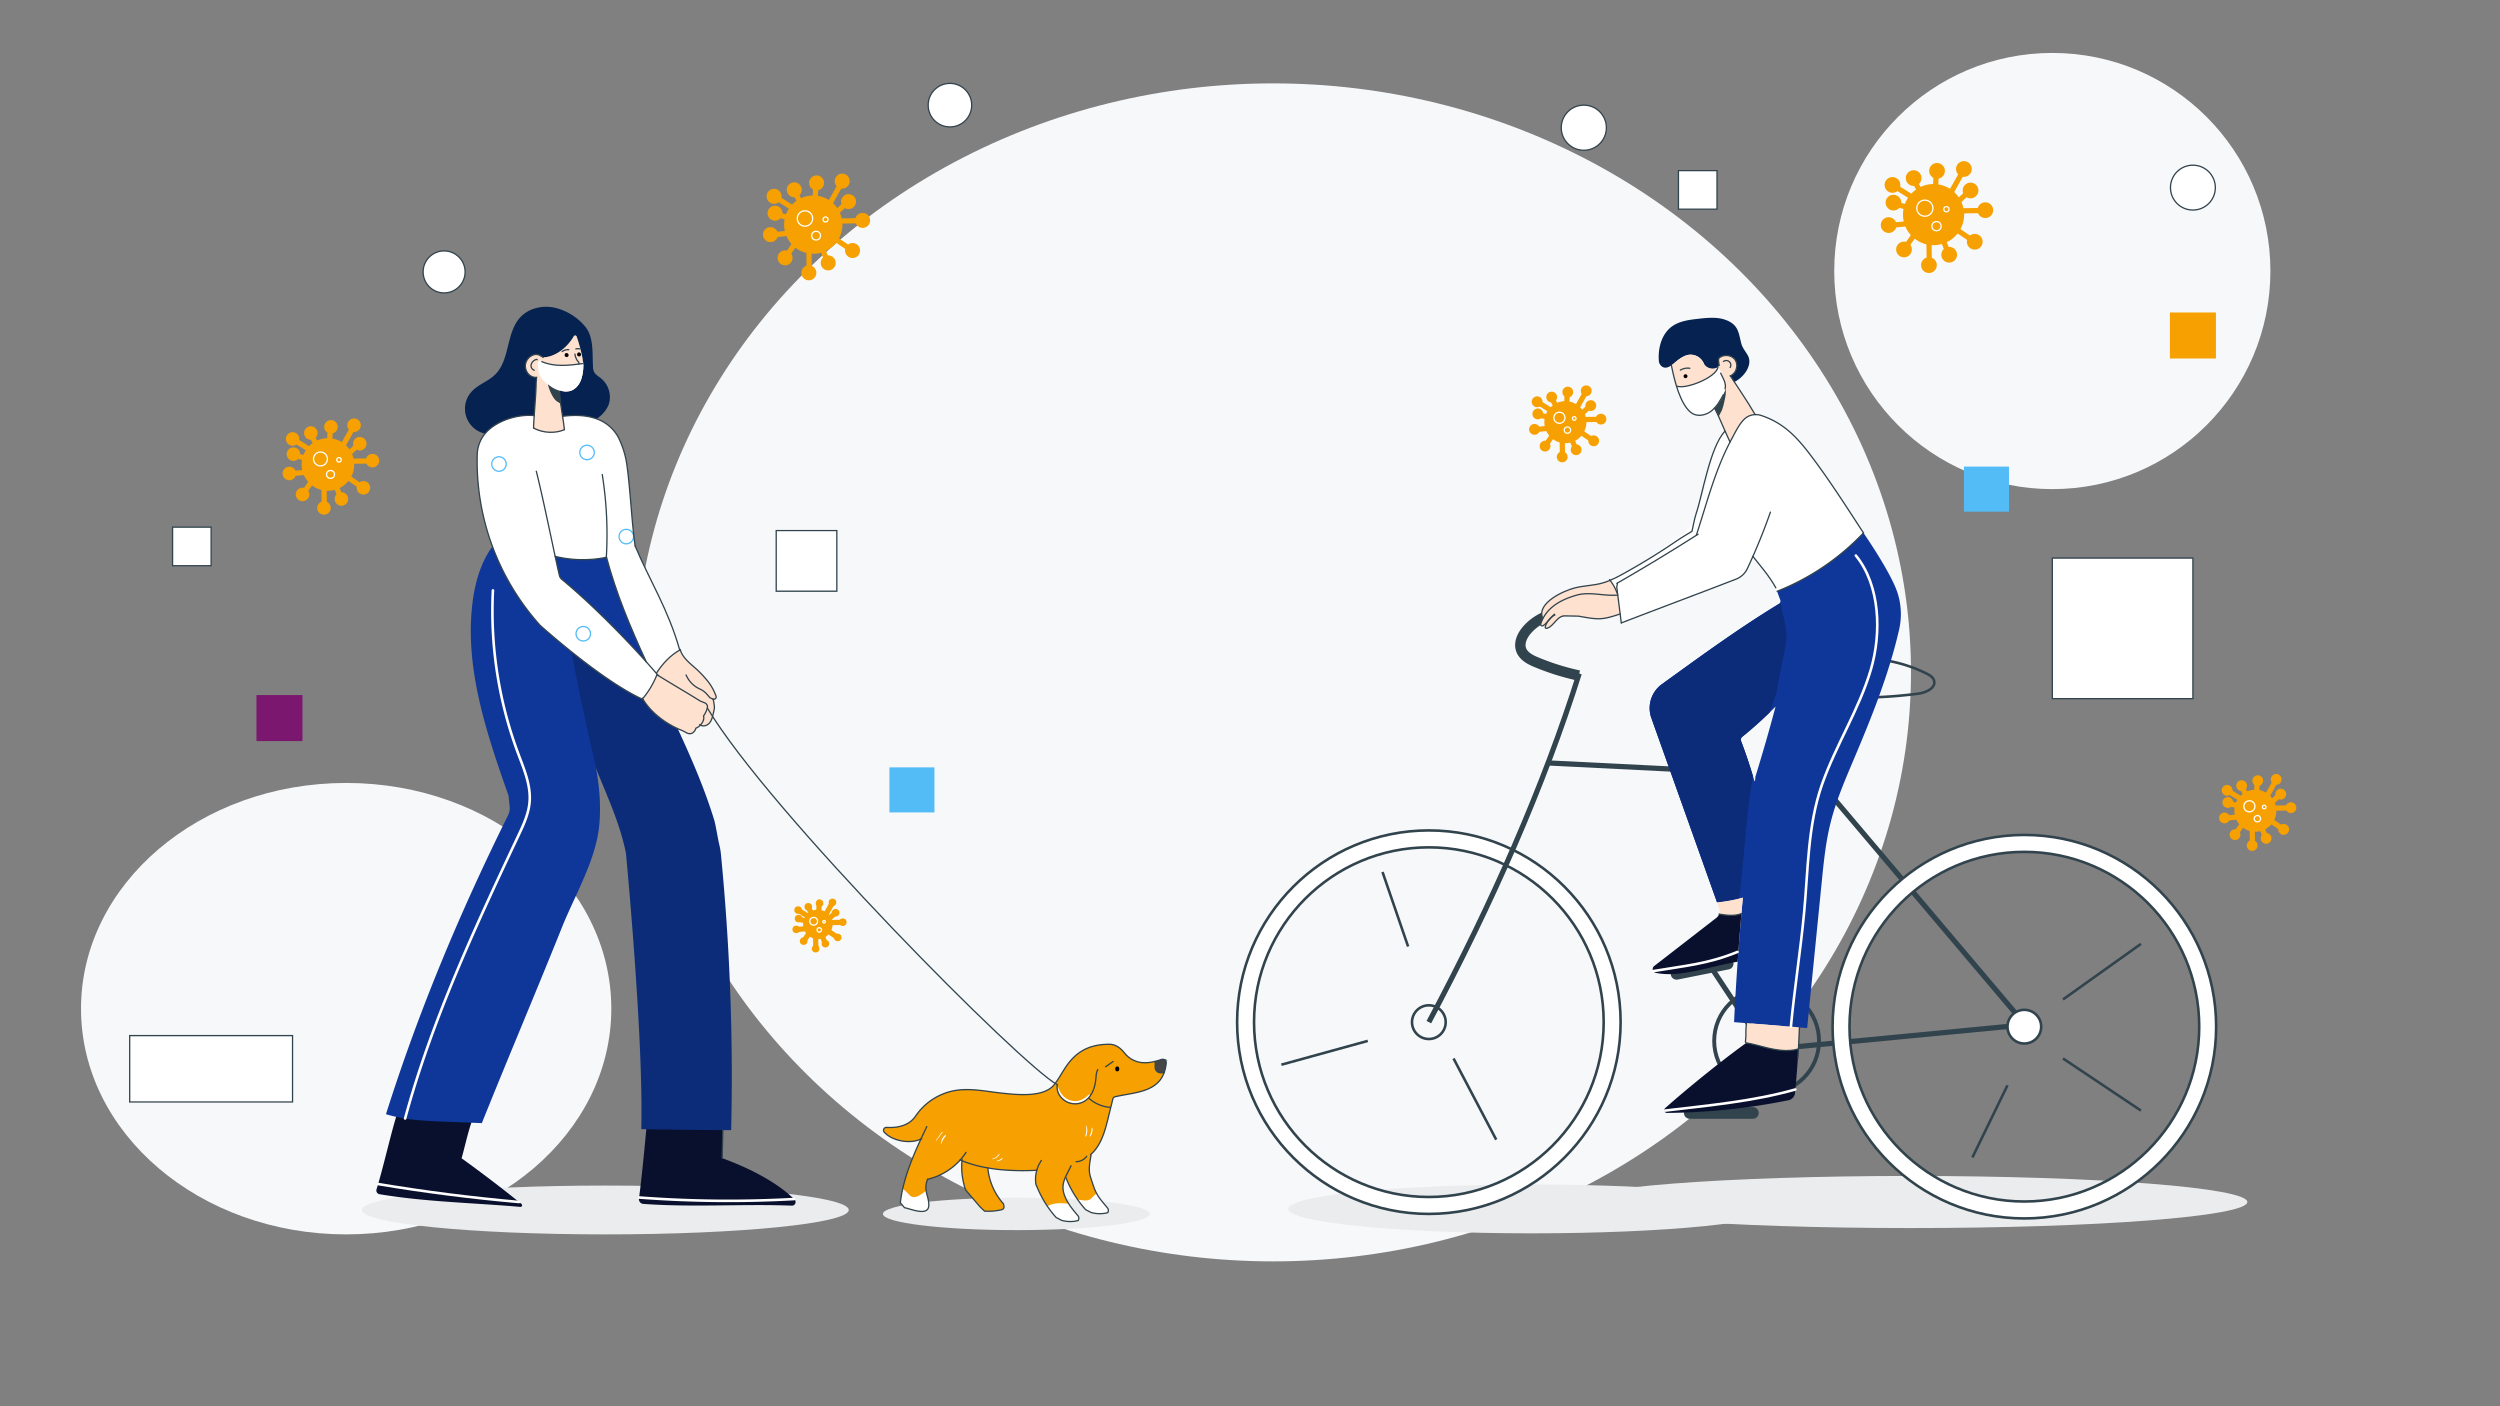 <svg xmlns="http://www.w3.org/2000/svg" viewBox="0 0 1920 1080"><rect x="0" y="0" width="1920" height="1080" fill="#808080" stroke="none"/><defs><style>.cls-1{fill:#f7f8fa;}.cls-10,.cls-2,.cls-20{fill:#fff;}.cls-17,.cls-2,.cls-20,.cls-21,.cls-22,.cls-23,.cls-24,.cls-25{stroke:#31434d;}.cls-17,.cls-18,.cls-2,.cls-25,.cls-6,.cls-7{stroke-linecap:round;}.cls-17,.cls-18,.cls-19,.cls-2,.cls-20,.cls-21,.cls-22,.cls-23,.cls-24,.cls-25,.cls-6,.cls-7{stroke-miterlimit:10;}.cls-3{fill:#7b176e;}.cls-4{fill:#f6a001;}.cls-5{fill:#53bcf7;}.cls-17,.cls-18,.cls-19,.cls-21,.cls-22,.cls-23,.cls-24,.cls-25,.cls-6,.cls-7{fill:none;}.cls-6{stroke:#f6a001;}.cls-22,.cls-6{stroke-width:4px;}.cls-18,.cls-7{stroke:#fff;}.cls-8{fill:#ebeced;}.cls-9{fill:#464646;}.cls-11{fill:#09102d;}.cls-12{fill:#0c2c7a;}.cls-13{fill:#0f379a;}.cls-14{fill:#052251;}.cls-15{fill:#ffe1cf;}.cls-16{fill:#31434d;}.cls-18,.cls-20,.cls-21{stroke-width:2px;}.cls-19{stroke:#53bcf7;}.cls-23{stroke-width:3px;}.cls-24{stroke-width:8px;}.cls-25{stroke-width:9px;}</style></defs><title>2019-nCov16</title><g id="background"><ellipse class="cls-1" cx="977.71" cy="516.39" rx="489.93" ry="452.35"/><circle class="cls-1" cx="1576.18" cy="208.15" r="167.49"/><ellipse class="cls-1" cx="265.85" cy="774.66" rx="203.63" ry="173.35"/><rect class="cls-2" x="132.53" y="404.87" width="29.6" height="29.6" transform="translate(567.01 272.33) rotate(90)"/><rect class="cls-2" x="1289.05" y="131.05" width="29.6" height="29.6" transform="translate(1449.71 -1158) rotate(90)"/><rect class="cls-3" x="196.96" y="533.81" width="35.34" height="35.34"/><rect class="cls-4" x="1666.48" y="239.99" width="35.34" height="35.34"/><rect class="cls-2" x="1576.18" y="428.59" width="107.97" height="107.97"/><rect class="cls-2" x="99.6" y="795.33" width="125.08" height="50.98"/><rect class="cls-2" x="596.13" y="407.48" width="46.55" height="46.55"/><rect class="cls-5" x="1508.3" y="358.34" width="34.6" height="34.6"/><rect class="cls-5" x="683.07" y="589.34" width="34.6" height="34.6"/><circle class="cls-4" cx="251.86" cy="356.72" r="20.21"/><line class="cls-6" x1="248.81" y1="369.89" x2="249.06" y2="389.72"/><line class="cls-6" x1="224.72" y1="337.1" x2="240.7" y2="347.15"/><line class="cls-6" x1="260.9" y1="346.53" x2="271.39" y2="327.82"/><line class="cls-6" x1="236.99" y1="362.46" x2="223.52" y2="363.82"/><line class="cls-6" x1="253.8" y1="326.12" x2="252.62" y2="350.49"/><polyline class="cls-6" points="273.98 342.59 261.41 354.37 284.69 353.97"/><line class="cls-6" x1="242.16" y1="365.72" x2="232.58" y2="379.36"/><line class="cls-6" x1="254.25" y1="363.94" x2="261.16" y2="380.93"/><line class="cls-6" x1="259.18" y1="361.32" x2="276.28" y2="372.88"/><path class="cls-6" d="M227.62,350.21c5.65.91,6.28,2,11.93,2.86"/><path class="cls-6" d="M239.66,334.89c1.83,4.76,4,6.43,5.78,11.2"/><circle class="cls-4" cx="286.07" cy="353.78" r="5.21"/><circle class="cls-4" cx="224.72" cy="337.1" r="5.21"/><circle class="cls-4" cx="276.31" cy="340.76" r="5.21"/><circle class="cls-4" cx="238.71" cy="332.58" r="5.21"/><circle class="cls-4" cx="254.17" cy="327.8" r="5.21"/><circle class="cls-4" cx="225.38" cy="348.8" r="5.21"/><circle class="cls-4" cx="271.92" cy="326.57" r="5.21"/><circle class="cls-4" cx="232.34" cy="379.74" r="5.21"/><circle class="cls-4" cx="222.2" cy="363.64" r="5.21"/><circle class="cls-4" cx="262.21" cy="383.24" r="5.21"/><circle class="cls-4" cx="279.1" cy="374.65" r="5.21"/><circle class="cls-4" cx="248.81" cy="390.1" r="5.21"/><circle class="cls-7" cx="246.11" cy="352.47" r="5.33"/><circle class="cls-7" cx="260.36" cy="353.15" r="1.73"/><circle class="cls-7" cx="253.83" cy="364.36" r="3.04"/><circle class="cls-4" cx="1202.2" cy="324.23" r="16.15"/><line class="cls-6" x1="1199.77" y1="334.75" x2="1199.96" y2="350.59"/><line class="cls-6" x1="1180.52" y1="308.56" x2="1193.29" y2="316.59"/><line class="cls-6" x1="1209.42" y1="316.09" x2="1217.81" y2="301.15"/><line class="cls-6" x1="1190.32" y1="328.81" x2="1179.56" y2="329.9"/><line class="cls-6" x1="1203.75" y1="299.79" x2="1202.81" y2="319.25"/><polyline class="cls-6" points="1219.87 312.94 1209.83 322.35 1228.43 322.03"/><line class="cls-6" x1="1194.46" y1="331.41" x2="1186.8" y2="342.31"/><line class="cls-6" x1="1204.11" y1="329.99" x2="1209.63" y2="343.57"/><line class="cls-6" x1="1208.05" y1="327.9" x2="1221.71" y2="337.14"/><path class="cls-6" d="M1182.84,319c4.51.72,5,1.56,9.53,2.28"/><path class="cls-6" d="M1192.46,306.79c1.46,3.81,3.16,5.14,4.62,8.95"/><circle class="cls-4" cx="1229.53" cy="321.88" r="4.16"/><circle class="cls-4" cx="1180.52" cy="308.56" r="4.16"/><circle class="cls-4" cx="1221.73" cy="311.48" r="4.16"/><circle class="cls-4" cx="1191.7" cy="304.95" r="4.16"/><circle class="cls-4" cx="1204.05" cy="301.13" r="4.16"/><circle class="cls-4" cx="1181.05" cy="317.9" r="4.16"/><circle class="cls-4" cx="1218.23" cy="300.14" r="4.16"/><circle class="cls-4" cx="1186.61" cy="342.62" r="4.16"/><circle class="cls-4" cx="1178.51" cy="329.75" r="4.16"/><circle class="cls-4" cx="1210.47" cy="345.41" r="4.16"/><circle class="cls-4" cx="1223.96" cy="338.55" r="4.16"/><circle class="cls-4" cx="1199.77" cy="350.9" r="4.16"/><circle class="cls-7" cx="1197.61" cy="320.83" r="4.26"/><circle class="cls-7" cx="1208.99" cy="321.38" r="1.38"/><circle class="cls-7" cx="1203.77" cy="330.33" r="2.43"/><circle class="cls-4" cx="624.58" cy="172.52" r="22.4"/><line class="cls-6" x1="621.2" y1="187.12" x2="621.47" y2="209.09"/><line class="cls-6" x1="594.49" y1="150.78" x2="612.21" y2="161.92"/><line class="cls-6" x1="634.59" y1="161.22" x2="646.23" y2="140.49"/><line class="cls-6" x1="608.09" y1="178.88" x2="593.16" y2="180.39"/><line class="cls-6" x1="626.73" y1="138.61" x2="625.42" y2="165.61"/><polyline class="cls-6" points="649.09 156.85 635.17 169.91 660.97 169.47"/><line class="cls-6" x1="613.83" y1="182.49" x2="603.21" y2="197.61"/><line class="cls-6" x1="627.22" y1="180.52" x2="634.89" y2="199.35"/><line class="cls-6" x1="632.69" y1="177.62" x2="651.64" y2="190.43"/><path class="cls-6" d="M597.72,165.3c6.26,1,6.95,2.17,13.21,3.18"/><path class="cls-6" d="M611.06,148.32c2,5.28,4.38,7.14,6.41,12.42"/><circle class="cls-4" cx="662.5" cy="169.26" r="5.77"/><circle class="cls-4" cx="594.49" cy="150.78" r="5.77"/><circle class="cls-4" cx="651.68" cy="154.83" r="5.77"/><circle class="cls-4" cx="610.01" cy="145.76" r="5.77"/><circle class="cls-4" cx="627.14" cy="140.47" r="5.77"/><circle class="cls-4" cx="595.23" cy="163.74" r="5.77"/><circle class="cls-4" cx="646.82" cy="139.1" r="5.77"/><circle class="cls-4" cx="602.94" cy="198.04" r="5.77"/><circle class="cls-4" cx="591.71" cy="180.19" r="5.77"/><circle class="cls-4" cx="636.05" cy="201.91" r="5.77"/><circle class="cls-4" cx="654.77" cy="192.4" r="5.77"/><circle class="cls-4" cx="621.2" cy="209.52" r="5.77"/><circle class="cls-7" cx="618.21" cy="167.8" r="5.91"/><circle class="cls-7" cx="634" cy="168.56" r="1.92"/><circle class="cls-7" cx="626.76" cy="180.98" r="3.37"/><circle class="cls-4" cx="1732.11" cy="622.65" r="16.15"/><line class="cls-6" x1="1729.68" y1="633.17" x2="1729.87" y2="649.01"/><line class="cls-6" x1="1710.43" y1="606.98" x2="1723.2" y2="615.01"/><line class="cls-6" x1="1739.33" y1="614.51" x2="1747.72" y2="599.57"/><line class="cls-6" x1="1720.23" y1="627.24" x2="1709.47" y2="628.33"/><line class="cls-6" x1="1733.66" y1="598.21" x2="1732.72" y2="617.67"/><polyline class="cls-6" points="1749.78 611.36 1739.74 620.77 1758.34 620.46"/><line class="cls-6" x1="1724.37" y1="629.84" x2="1716.71" y2="640.73"/><line class="cls-6" x1="1734.02" y1="628.41" x2="1739.54" y2="641.99"/><line class="cls-6" x1="1737.96" y1="626.33" x2="1751.62" y2="635.56"/><path class="cls-6" d="M1712.75,617.45c4.51.73,5,1.56,9.53,2.29"/><path class="cls-6" d="M1722.37,605.21c1.46,3.81,3.16,5.14,4.62,8.95"/><circle class="cls-4" cx="1759.44" cy="620.3" r="4.16"/><circle class="cls-4" cx="1710.43" cy="606.98" r="4.16"/><circle class="cls-4" cx="1751.64" cy="609.9" r="4.16"/><circle class="cls-4" cx="1721.61" cy="603.37" r="4.16"/><circle class="cls-4" cx="1733.96" cy="599.55" r="4.16"/><circle class="cls-4" cx="1710.96" cy="616.32" r="4.16"/><circle class="cls-4" cx="1748.14" cy="598.56" r="4.16"/><circle class="cls-4" cx="1716.52" cy="641.04" r="4.16"/><circle class="cls-4" cx="1708.42" cy="628.18" r="4.16"/><circle class="cls-4" cx="1740.38" cy="643.83" r="4.16"/><circle class="cls-4" cx="1753.87" cy="636.98" r="4.16"/><circle class="cls-4" cx="1729.68" cy="649.32" r="4.16"/><circle class="cls-7" cx="1727.52" cy="619.25" r="4.26"/><circle class="cls-7" cx="1738.9" cy="619.8" r="1.38"/><circle class="cls-7" cx="1733.68" cy="628.75" r="2.43"/><circle class="cls-4" cx="628.12" cy="709.91" r="11.31"/><line class="cls-6" x1="626.41" y1="717.28" x2="626.55" y2="728.37"/><line class="cls-6" x1="612.93" y1="698.94" x2="621.87" y2="704.56"/><line class="cls-6" x1="633.17" y1="704.21" x2="639.05" y2="693.74"/><line class="cls-6" x1="619.79" y1="713.12" x2="612.26" y2="713.88"/><line class="cls-6" x1="629.2" y1="692.79" x2="628.54" y2="706.42"/><polyline class="cls-6" points="640.49 702 633.46 708.6 646.49 708.37"/><line class="cls-6" x1="622.69" y1="714.94" x2="617.33" y2="722.58"/><line class="cls-6" x1="629.45" y1="713.95" x2="633.32" y2="723.46"/><line class="cls-6" x1="632.21" y1="712.48" x2="641.78" y2="718.95"/><path class="cls-6" d="M614.56,706.27c3.16.51,3.51,1.09,6.67,1.6"/><path class="cls-6" d="M621.29,697.69c1,2.67,2.21,3.61,3.24,6.27"/><circle class="cls-4" cx="647.26" cy="708.26" r="2.91"/><circle class="cls-4" cx="612.93" cy="698.94" r="2.91"/><circle class="cls-4" cx="641.8" cy="700.98" r="2.91"/><circle class="cls-4" cx="620.76" cy="696.41" r="2.91"/><circle class="cls-4" cx="629.41" cy="693.73" r="2.91"/><circle class="cls-4" cx="613.3" cy="705.48" r="2.91"/><circle class="cls-4" cx="639.34" cy="693.04" r="2.91"/><circle class="cls-4" cx="617.19" cy="722.79" r="2.91"/><circle class="cls-4" cx="611.52" cy="713.78" r="2.91"/><circle class="cls-4" cx="633.91" cy="724.75" r="2.91"/><circle class="cls-4" cx="643.35" cy="719.94" r="2.91"/><circle class="cls-4" cx="626.41" cy="728.59" r="2.91"/><circle class="cls-7" cx="624.9" cy="707.53" r="2.98"/><circle class="cls-7" cx="632.87" cy="707.91" r="0.97"/><circle class="cls-7" cx="629.22" cy="714.18" r="1.7"/><circle class="cls-4" cx="1484.96" cy="164.83" r="23.49"/><line class="cls-6" x1="1481.41" y1="180.14" x2="1481.7" y2="203.17"/><line class="cls-6" x1="1453.41" y1="142.03" x2="1471.99" y2="153.71"/><line class="cls-6" x1="1495.45" y1="152.98" x2="1507.66" y2="131.25"/><line class="cls-6" x1="1467.67" y1="171.5" x2="1452.02" y2="173.08"/><line class="cls-6" x1="1487.21" y1="129.27" x2="1485.84" y2="157.58"/><polyline class="cls-6" points="1510.66 148.41 1496.06 162.1 1523.11 161.64"/><line class="cls-6" x1="1473.69" y1="175.28" x2="1462.55" y2="191.13"/><line class="cls-6" x1="1487.73" y1="173.21" x2="1495.76" y2="192.97"/><line class="cls-6" x1="1493.46" y1="170.17" x2="1513.33" y2="183.61"/><path class="cls-6" d="M1456.79,157.26c6.56,1.06,7.29,2.27,13.85,3.33"/><path class="cls-6" d="M1470.78,139.45c2.12,5.55,4.6,7.49,6.72,13"/><circle class="cls-4" cx="1524.71" cy="161.41" r="6.05"/><circle class="cls-4" cx="1453.41" cy="142.03" r="6.05"/><circle class="cls-4" cx="1513.37" cy="146.29" r="6.05"/><circle class="cls-4" cx="1469.68" cy="136.78" r="6.05"/><circle class="cls-4" cx="1487.64" cy="131.23" r="6.05"/><circle class="cls-4" cx="1454.18" cy="155.62" r="6.05"/><circle class="cls-4" cx="1508.27" cy="129.79" r="6.05"/><circle class="cls-4" cx="1462.27" cy="191.58" r="6.05"/><circle class="cls-4" cx="1450.49" cy="172.87" r="6.05"/><circle class="cls-4" cx="1496.98" cy="195.64" r="6.05"/><circle class="cls-4" cx="1516.61" cy="185.67" r="6.05"/><circle class="cls-4" cx="1481.42" cy="203.62" r="6.05"/><circle class="cls-7" cx="1478.28" cy="159.88" r="6.2"/><circle class="cls-7" cx="1494.83" cy="160.68" r="2.01"/><circle class="cls-7" cx="1487.24" cy="173.7" r="3.53"/><ellipse class="cls-8" cx="780.56" cy="932.29" rx="102.46" ry="12.44"/><ellipse class="cls-8" cx="464.87" cy="929.26" rx="186.97" ry="18.75"/><ellipse class="cls-8" cx="1176.36" cy="928.45" rx="186.97" ry="18.75"/><ellipse class="cls-8" cx="1467.64" cy="923.14" rx="258.32" ry="20.01"/><circle class="cls-2" cx="729.55" cy="80.76" r="16.72"/><circle class="cls-2" cx="1216.37" cy="98.08" r="17.33"/><circle class="cls-2" cx="1684.15" cy="144.09" r="17.23"/><circle class="cls-2" cx="341.08" cy="208.83" r="16.13"/></g><g id="woman"><path class="cls-9" d="M894.27,813.79c1.5.64,1.48,2,1.34,3.28a29.52,29.52,0,0,1-1.54,6.69c-2.75.54-5.53.09-6.54-2.35-.81-1.94.05-4.31-.54-6.24h0c1.59-.39,3.14-.87,4.65-1.39A3.62,3.62,0,0,1,894.27,813.79Z"/><path class="cls-4" d="M771,926.34a2.26,2.26,0,0,1-1.71,2.68,44.66,44.66,0,0,1-13.19,1.08L752.82,927l-9.94-11.58a10.54,10.54,0,0,1-2.43-5.39,52.17,52.17,0,0,1-1.64-18.53A93.3,93.3,0,0,0,758.65,897a48.16,48.16,0,0,0,12,27.54Z"/><path class="cls-4" d="M836,843.24a15.36,15.36,0,0,1-1.89,1.71c-9.54,7.27-23.7-.45-22.15-12l-2.12-.24c2.68-3.38,5.85-9,8-12.37C825.13,809.22,834.57,802,852,802c5.14,0,9,3.36,12.07,7.22a19,19,0,0,0,7.89,5.66c4.91,1.94,10.13,1.56,15.06.34.59,1.93-.27,4.3.54,6.24,1,2.44,3.79,2.89,6.54,2.35-5.24,14.39-21,15.15-35.37,18l-2.19.46a2.43,2.43,0,0,0-1.86,1.79L853,850.61l-.68-.17a28.1,28.1,0,0,1-16.09-6.94Z"/><path class="cls-4" d="M738.81,891.45c-.46-.19-.91-.39-1.34-.6A48.58,48.58,0,0,1,712.4,905.7l-.43,1.07c-2.56,8.24,1.18,11.05,1.37,18.44.24,9.47-13.63,3.24-18.66,2.3l-3.22-3.79c2-17.1,8.54-33.21,15.82-48.91-8.43,4-22.07,1.48-28.18-5.29a2.21,2.21,0,0,1,1.83-3.65c8.81.5,17.41-1.49,22.36-8.85a46.16,46.16,0,0,1,30.21-19.51c11.83-2,23.88.7,35.81,2,11.35,1.23,31.78,3.53,40-6.12l.53-.64,2.12.24c-1.55,11.53,12.61,19.25,22.15,12a15.36,15.36,0,0,0,1.89-1.71l.29.26a28.1,28.1,0,0,0,16.09,6.94l.68.17-1.93,7.86c-2.54,10.36-5.5,21.43-13.6,28.37l.4.42c-1,5.87-2.21,11.17-.38,16.83,4.11,12.69,4.27,13.17,13,23.6a2.9,2.9,0,0,1,.52,2.83l-.29.81a23.8,23.8,0,0,1-12.86-.16L833.74,929a81.18,81.18,0,0,1-14.64-23.45l-.78-1.61c-2,4.46-2.84,8.67-.65,14.41,2.25,5.91,6.19,10.54,10.21,15.34a2.91,2.91,0,0,1,.52,2.83l-.29.82a23.94,23.94,0,0,1-12.87-.16L811.09,935a81.16,81.16,0,0,1-14.65-23.45l-.79-1.65a25.26,25.26,0,0,1,.6-11.17,186.13,186.13,0,0,1-23.62-.12,123,123,0,0,1-14-1.67A93.3,93.3,0,0,1,738.81,891.45Z"/><path class="cls-10" d="M850.53,927.69c-4.43-5.29-6.65-8-8.3-11.08a37.28,37.28,0,0,0-4.15,3.75c-3.05,3-7.83.88-10.38,1a81,81,0,0,0,6,7.66l4.16,2.16a23.8,23.8,0,0,0,12.86.16l.29-.81A2.9,2.9,0,0,0,850.53,927.69Z"/><path class="cls-10" d="M804.31,926.29a80.57,80.57,0,0,0,6.78,8.73l4.15,2.17a23.94,23.94,0,0,0,12.87.16l.29-.82a2.91,2.91,0,0,0-.52-2.83,88.65,88.65,0,0,1-7.08-9.19C814.89,923.72,809.33,923.75,804.31,926.29Z"/><path class="cls-10" d="M698.08,917.36a46.15,46.15,0,0,0-4.77-4.41,99.69,99.69,0,0,0-1.85,10.77l3.22,3.79c5,.94,18.9,7.17,18.66-2.3-.12-4.51-1.55-7.31-2.07-10.68C706.59,918,701.78,921.8,698.08,917.36Z"/><path class="cls-11" d="M610.18,921.16a2.79,2.79,0,0,1-2,4.78c-38-1.42-76.09,1.41-114.13-1.34a3.64,3.64,0,0,1-3.33-4.11c2.2-16.4,4.36-39.37,5.75-54.29q29.38.54,58.75.68c-.2,7.21-.39,15.41-.58,22.61C572.94,896.1,595.6,906.9,610.18,921.16Z"/><path class="cls-11" d="M400.54,924.69a1.21,1.21,0,0,1,.46,1,1.24,1.24,0,0,1-1.24,1.21h-.1c-36.23-3.17-72.33-3.76-108.2-9.75a2.89,2.89,0,0,1-2.29-3.73c4.77-15.1,11.15-43.29,15.36-56.6,12,2.6,24.61,3.13,37,3.63l20.82.83c-2.9,8-5.52,20.11-7.85,28.3Q378,906.47,400.54,924.69Z"/><path class="cls-12" d="M553.68,656.14a1749.24,1749.24,0,0,1,7.86,211.78h-2.1l-4.26,0q-29.38-.14-58.75-.68l-3.93-.07c1.76-67.35-10.75-201-11.72-211.24q-.06-.61-.18-1.23c-5.14-25.56-17.83-50.72-27.1-75.18v0s0,0,0-.05c-1.46-6.09-2.92-12.09-4.15-18q-6.43-30.69-11.46-61.65c16.33,13.14,38.35,29.47,55.91,37.37l.09-.06c5.83,9.72,16.09,17.65,26.59,22.48,10.79,23.28,20.86,46.66,28.15,70.55,1,3.44,2.67,13.66,3.48,17.16l.49,2.16A52.12,52.12,0,0,1,553.68,656.14Z"/><path class="cls-13" d="M465.81,428c7.23,27.4,18.38,54,30.51,80.3-19.57-21.82-43.8-46-64.91-63.44a5.1,5.1,0,0,1-1.68-2.63c-.68-2.62-1.87-8-3.36-14.92A90.65,90.65,0,0,0,465.81,428Z"/><path class="cls-13" d="M455.5,579.48c4.27,17.85,6.51,36.48,4.68,54.82-2.61,26.36-18.71,53.29-28.53,77.75-20.53,51.17-41.06,99.35-61.59,150.52l-7.72-.31-20.82-.83c-12.38-.5-24.95-1-37-3.63q-4.09-.87-8.1-2.1c25.26-79.78,56.64-154.62,93.79-229.61a12.19,12.19,0,0,0,1.21-6.59l-.83-8.33c-16.78-47.72-33.82-97.54-27.77-147.76,1.86-15.51,6.24-31.27,15.39-43.74a187,187,0,0,0,36.57,60.57s10.6,8.69,24.08,19.55c3.36,20.64,8.17,41.19,12.46,61.65C452.56,567.31,455.5,579.47,455.5,579.48Z"/><path class="cls-10" d="M409.77,328.64c7.41,4.39,17.75,4.12,23.69,1.32-.31-3-.84-6.59-1.41-10.22,8.95-1.18,18.17-1,26.12,1.91a30.26,30.26,0,0,1,17.93,16.79,68.93,68.93,0,0,1,5.29,18.14c2.8,19.9,3.59,42.8,6.39,62.69,10.88,26.13,25.43,48.6,34.25,80-7.19,3.94-13.38,10.67-17.8,17.56L504,517q.4.45.78.9l-.26.22A66.51,66.51,0,0,1,494.06,536l-.74.16.55,1-.09.06c-17.56-7.9-39.58-24.23-55.91-37.37-13.48-10.86-23.08-19.55-23.08-19.55a189,189,0,0,1-48.28-131.06,26.77,26.77,0,0,1,6-16.15,24.51,24.51,0,0,1,3-3.07c9.23-8.08,23.45-11.85,34.82-10.79C410,322.61,409.85,325.86,409.77,328.64Zm56,99.36a90.65,90.65,0,0,1-39.44-.69c1.49,6.91,2.68,12.3,3.36,14.92a5.1,5.1,0,0,0,1.68,2.63c21.11,17.45,45.34,41.62,64.91,63.44C484.19,482,473,455.4,465.81,428Z"/><path class="cls-14" d="M461.53,290.51a18.72,18.72,0,0,1,6.29,19.11c-1.08,4-5,9.25-9.65,12-7.95-2.89-17.17-3.09-26.12-1.91-1.09-7-2.31-14.34-2.31-18.81l.37-1.07a13,13,0,0,0,7.67.46c3.73-1,6.59-4.2,8.12-7.76A31.75,31.75,0,0,0,448,281.19c.22-5.3-3.34-17.86-5.11-22.74a1.19,1.19,0,0,0-2.15-.2c-4.71,8.31-13.93,16-23.52,16.2l-4-2.34a9.26,9.26,0,0,0-9.7,8.82c0,4.91,3.77,9.29,8.66,8.86l-.38,4.29c0,6.18-.86,16.23-1.46,25.09-11.37-1.06-25.59,2.71-34.82,10.79a24.51,24.51,0,0,0-3,3.07,19.54,19.54,0,0,1-10.29-32.29c4.95-5.46,12.57-7.77,17.87-12.9,11.7-11.33,8.42-32.15,19.46-44.13,6.51-7.06,17.13-9.48,26.5-7.38a43.44,43.44,0,0,1,23.61,14.78c6.49,8.33,5.16,20.4,5.74,30.34a11,11,0,0,0,.7,3.87C457.11,287.64,459.54,288.93,461.53,290.51Z"/><path class="cls-15" d="M547.66,536.93c-.07-.18-.13-.21-.16-.06l.16.06a30.41,30.41,0,0,1,1,7c-.3,1.33-.59,2.67-.89,4-.59,2.68-1.25,5.48-3.1,7.5-1.7,1.86-4.76,2.72-6.81,1.4,1.9-2,3.14-4.83,2.39-7a19.29,19.29,0,0,0,2.94-6.09,3.37,3.37,0,0,0-2-4l-3.47-1.39c-10.44-6.55-21.85-13.1-32.32-19.66l-.64-.74q-.37-.45-.78-.9l.22-.19c4.42-6.89,10.61-13.62,17.8-17.56l.24-.13.2-.06c2.18,7.34,9.84,11.91,15,17.22a80.8,80.8,0,0,1,6.79,7.66,40.1,40.1,0,0,1,5.69,10.64A1.8,1.8,0,0,1,547.66,536.93Z"/><path class="cls-15" d="M537.89,556.87a9.2,9.2,0,0,1-3.47,2.39,6,6,0,0,1-2.84,3.81,4.61,4.61,0,0,1-4.15-.18l-3-1.59a3.55,3.55,0,0,0-.44-.21c-1.18-.46-2.36-1-3.54-1.51-10.5-4.83-20.76-12.76-26.59-22.48l-.55-1,.74-.16a66.51,66.51,0,0,0,10.47-17.83l.26-.22.64.74c10.47,6.56,21.88,13.11,32.32,19.66l3.47,1.39a3.37,3.37,0,0,1,2,4,19.29,19.29,0,0,1-2.94,6.09C541,552,539.79,554.84,537.89,556.87Z"/><path class="cls-15" d="M430.11,299.86l-.37,1.07c0,4.47,1.22,11.79,2.31,18.81.57,3.63,1.1,7.18,1.41,10.22-5.94,2.8-16.28,3.07-23.69-1.32.08-2.78.27-6,.5-9.47.6-8.86,1.46-18.91,1.46-25.09l.38-4.29c-4.89.43-8.66-4-8.66-8.86a9.26,9.26,0,0,1,9.7-8.82l4,2.34c9.59-.22,18.81-7.89,23.52-16.2a1.19,1.19,0,0,1,2.15.2c1.77,4.88,5.33,17.44,5.11,22.74a31.75,31.75,0,0,1-2.05,11.37c-1.53,3.56-4.39,6.73-8.12,7.76A13,13,0,0,1,430.11,299.86Z"/><path class="cls-10" d="M414.36,277.15l-.19,0c-1.12.35-1.24,1.86-1.15,3,.41,5.09.9,8.43,4.6,12.32a38.47,38.47,0,0,0,12.21,8.14l.28-.82a13,13,0,0,0,7.67.46c3.73-1,6.59-4.2,8.12-7.76A31.75,31.75,0,0,0,448,281.19a20,20,0,0,0-.18-3.11,32.82,32.82,0,0,1-12.72,2.54,40.36,40.36,0,0,1-6.59-.49c-1.95-.31-4.36-.21-6.16-.76l-6.59-2A3.16,3.16,0,0,0,414.36,277.15Z"/><path class="cls-16" d="M430,300.11a21.65,21.65,0,0,1-8.87-4.8.8.8,0,0,0-.26.16,33.15,33.15,0,0,0,3.35,8.51,18,18,0,0,0,2.85,3.81c.36.35,3.53,2.22,3.55,2.33a76.74,76.74,0,0,1-.5-9.1A3.5,3.5,0,0,0,430,300.11Z"/><path class="cls-17" d="M412.53,276.29c0-.29-.42-.34-.7-.24a5.91,5.91,0,0,0-3.86,3.8,3.72,3.72,0,0,0,2.34,4.49"/><path class="cls-17" d="M441.53,271.94a13,13,0,0,0,1.4,4.22c.59,1.37,2.06,1.91,1.63,3.34"/><path d="M435.94,271.37a1.52,1.52,0,0,0-.78-.21,1.84,1.84,0,0,0-.41,0h0l-.36.15h0a1.48,1.48,0,0,0-.55.56,2.06,2.06,0,0,0-.16.37h0a1.79,1.79,0,0,0,0,.86h0s.14.35.15.36h0a1.55,1.55,0,0,0,.55.55h0l.36.15a1.19,1.19,0,0,0,.42.06,1.46,1.46,0,0,0,.78-.22,1,1,0,0,0,.42-.38,1.06,1.06,0,0,0,.27-.51,1.66,1.66,0,0,0-.15-1.16l-.23-.3a1.47,1.47,0,0,0-.67-.39l-.39-.05a1.54,1.54,0,0,0-.76.2h0l.36-.15h0l.4-.05h0l.4.05h0l.36.15h0l.3.24h0l.23.3h0l.15.36a.08.08,0,0,0,0,0l.06.4v0l-.06.4a0,0,0,0,0,0,0l-.15.36v0l-.23.31h0l-.3.23h0l-.36.15h0l-.4.05h0l-.4-.05h0l-.35-.15h0a1.12,1.12,0,0,0,.56.18,1.08,1.08,0,0,0,.59,0,1.14,1.14,0,0,0,.51-.27,1.12,1.12,0,0,0,.39-.42l.15-.36a1.55,1.55,0,0,0,0-.8l-.15-.36a1.55,1.55,0,0,0-.54-.54Z"/><path d="M445.52,270.85a1.55,1.55,0,0,0-.78-.21,1.84,1.84,0,0,0-.41.05h0l-.36.15h0a1.53,1.53,0,0,0-.55.55,2,2,0,0,0-.16.37v0a1.79,1.79,0,0,0,0,.86h0l.15.36h0a1.91,1.91,0,0,0,.24.32,3.65,3.65,0,0,0,.31.24h0l.36.15a1.15,1.15,0,0,0,.41.05,1.56,1.56,0,0,0,.79-.21,1,1,0,0,0,.42-.39,1,1,0,0,0,.27-.51,1.19,1.19,0,0,0,0-.59,1.12,1.12,0,0,0-.18-.56l-.23-.31a1.54,1.54,0,0,0-.67-.38l-.39-.06a1.55,1.55,0,0,0-.76.21h0l.36-.16h0l.4-.06h0l.4.06h0l.36.15h0l.3.24h0l.23.3v0l.15.36a0,0,0,0,0,0,0l.06.4v0l-.06.4a0,0,0,0,0,0,0l-.15.36v0l-.23.3h0l-.3.23h0l-.36.15h0l-.4.06h0l-.4-.06h0l-.35-.15h0a1.12,1.12,0,0,0,.56.18,1,1,0,0,0,.59,0,1,1,0,0,0,.51-.26,1.08,1.08,0,0,0,.39-.43l.15-.35a1.55,1.55,0,0,0,0-.8l-.15-.36a1.47,1.47,0,0,0-.54-.54Z"/><path class="cls-17" d="M431.74,270a7.22,7.22,0,0,1,5.06-1.4"/><path class="cls-17" d="M442.26,268a5.26,5.26,0,0,1,3,0"/><path class="cls-17" d="M447.72,279.21c-10.58,1.43-21.79,2.79-31.58-1.48"/><path class="cls-18" d="M311.13,859c20.43-75.29,53.64-146.61,87-217.25,3.86-8.18,7.78-16.56,8.58-25.57,1.14-12.94-4.26-25.42-8.8-37.59a313.39,313.39,0,0,1-19.34-125.14"/><path class="cls-18" d="M290.4,909.35q53.81,9,108.21,13.79"/><path class="cls-18" d="M490.79,919.68a910,910,0,0,0,119.08,1.18"/><path d="M856.55,820.53v.81a1.25,1.25,0,0,0,.13.57,1.32,1.32,0,0,0,.8.8,1.22,1.22,0,0,0,.57.13l.4-.06a1.45,1.45,0,0,0,.66-.38l.24-.31a1.5,1.5,0,0,0,.2-.75v-.81a1.06,1.06,0,0,0-.13-.58,1.36,1.36,0,0,0-.79-.79,1.06,1.06,0,0,0-.58-.13l-.4.05a1.49,1.49,0,0,0-.66.39l-.23.3a1.45,1.45,0,0,0-.21.76Z"/><path class="cls-10" d="M812.14,834.71c0,5.76,4.81,10.84,10.24,12.18a14.36,14.36,0,0,0,8.5-.61c2.26-.88,5.69-2.64,6.15-5.29a.34.34,0,0,0-.49-.37,18.5,18.5,0,0,0-2.94,2.3,13.24,13.24,0,0,1-3.15,1.78,13,13,0,0,1-7.63.61c-5.26-1.21-8.73-5.68-10.26-10.65a.21.21,0,0,0-.42.05Z"/><path class="cls-10" d="M719.08,876l2.53-3.32,1.25-1.64c.21-.27.43-.54.63-.82s.43-.52.42-.83a.2.2,0,0,0-.25-.19c-.28.08-.45.37-.62.59s-.41.57-.61.85l-1.22,1.73-2.43,3.46c-.14.18.16.35.3.17Z"/><path class="cls-10" d="M723,878.37a11.19,11.19,0,0,1,1.51-3.36c.33-.5.62-1,1-1.48.18-.24.38-.45.57-.67a.9.9,0,0,0,.23-.48c0,.12.05,0,.07-.09a1.13,1.13,0,0,1,.12-.21.26.26,0,0,0-.35-.35l-.23.11s-.21.1-.09.06a1,1,0,0,0-.46.24,6.5,6.5,0,0,0-.64.75,8,8,0,0,0-1.1,1.67,12.21,12.21,0,0,0-1,3.76c0,.2.3.24.35,0Z"/><path class="cls-10" d="M833.92,864.54a14.37,14.37,0,0,1,.3,4.14,11,11,0,0,1-.3,2c-.07.32-.18.63-.27,1a6,6,0,0,0-.14,1c0,.16.23.26.34.14a3.93,3.93,0,0,0,.58-.82,5.79,5.79,0,0,0,.31-1.08,11.86,11.86,0,0,0,.3-2.14,9.74,9.74,0,0,0-.82-4.29c-.08-.18-.35-.12-.3.08Z"/><path class="cls-10" d="M838.45,866.21c0,.16,0,.32-.05.48s-.09.27-.11.41,0,.52,0,.78a10,10,0,0,1-.32,1.63c-.15.54-.37,1-.54,1.58s-.37,1-.57,1.53c-.07.19.2.32.33.19a6.68,6.68,0,0,0,1-1.39,6.47,6.47,0,0,0,.61-1.73,10.24,10.24,0,0,0,.27-1.76,3.7,3.7,0,0,0,0-.88c0-.14-.09-.27-.12-.41s-.07-.32-.11-.48-.36-.16-.38.05Z"/><path class="cls-10" d="M761.85,890.21c.16,0,.34,0,.5,0a1.05,1.05,0,0,0,.31,0,5.27,5.27,0,0,0,.88-.27,8.37,8.37,0,0,0,3.08-2,4.39,4.39,0,0,0,.58-.71,1.38,1.38,0,0,0,.37-.8.18.18,0,0,0-.26-.16c-.25.12-.39.41-.57.61s-.38.45-.58.66a7.88,7.88,0,0,1-1.31,1.13,8,8,0,0,1-1.53.81c-.26.1-.54.16-.8.26-.1,0-.16.11-.26.16a2.06,2.06,0,0,1-.44.14c-.1,0-.08.2,0,.19Z"/><path class="cls-10" d="M765.84,891.84a5.81,5.81,0,0,0,2.35-.61,6.07,6.07,0,0,0,1-.65,2.34,2.34,0,0,0,.44-.45,1.73,1.73,0,0,0,.29-.51.22.22,0,0,0-.32-.25,4.13,4.13,0,0,0-.42.31l-.44.37a4.88,4.88,0,0,1-.88.6,5,5,0,0,1-2,.6c-.37,0-.38.6,0,.59Z"/><circle class="cls-19" cx="383.2" cy="356.37" r="5.57"/><circle class="cls-19" cx="481.01" cy="412.1" r="5.57"/><circle class="cls-19" cx="450.85" cy="347.49" r="5.57"/><circle class="cls-19" cx="447.96" cy="486.71" r="5.57"/><path class="cls-17" d="M496.32,508.3c-12.2-26.46-23.4-53.18-30.63-80.74"/><path class="cls-17" d="M487.78,419.27c-2.8-19.89-3.59-42.79-6.39-62.69a68.93,68.93,0,0,0-5.29-18.14,30.26,30.26,0,0,0-17.93-16.79c-7.95-2.89-17.17-3.09-26.12-1.91"/><path class="cls-17" d="M462.53,364.45a293.64,293.64,0,0,1,3.16,63.11"/><path class="cls-17" d="M487.78,419.27c10.9,26.17,25.47,48.66,34.29,80.15"/><path class="cls-17" d="M505.59,518.87l-.16-.19c-2.89-3.37-5.94-6.84-9.11-10.38-19.57-21.82-43.8-46-64.91-63.44a5.1,5.1,0,0,1-1.68-2.63c-2.55-9.78-12.17-58.11-17.86-80.29"/><path class="cls-17" d="M493.78,537.16c-32-14.43-79-56.92-79-56.92a188.84,188.84,0,0,1-48.28-131.06,26.77,26.77,0,0,1,6-16.15,24.51,24.51,0,0,1,3-3.07c9.23-8.08,23.45-11.85,34.82-10.79"/><path class="cls-17" d="M429.74,300.93c0,4.47,1.22,11.79,2.31,18.81.57,3.63,1.1,7.18,1.41,10.22"/><path class="cls-17" d="M409.77,328.64c7.41,4.39,17.75,4.12,23.69,1.32"/><path class="cls-17" d="M417.17,274.45l-2.35-1.37a6.1,6.1,0,0,0-5.05-.54,9.31,9.31,0,0,0-6.32,8.39c0,4.91,3.77,9.29,8.66,8.86l-.38,4.29c0,6.18-.86,16.23-1.46,25.09-.23,3.44-.42,6.69-.5,9.47"/><path class="cls-17" d="M426.37,427.31a90.65,90.65,0,0,0,39.44.69"/><path class="cls-17" d="M493.32,536.15c5.72,10.16,16.3,18.44,27.14,23.43,1.18.54,2.36,1,3.54,1.51a3.55,3.55,0,0,1,.44.21l3,1.59a4.61,4.61,0,0,0,4.15.18,6,6,0,0,0,2.84-3.81,9.2,9.2,0,0,0,3.47-2.39c1.9-2,3.14-4.83,2.39-7a19.29,19.29,0,0,0,2.94-6.09,3.37,3.37,0,0,0-2-4l-3.47-1.39c-10.44-6.55-21.85-13.1-32.32-19.66l-.42-.26"/><path class="cls-17" d="M526.91,518.36a20.84,20.84,0,0,0,9.87,10.47c4.13,1.87,5.28,3.27,8.15,6.69a1.86,1.86,0,0,0,.65.5l1.92.85a1.8,1.8,0,0,0,2.42-2.25A40.1,40.1,0,0,0,544.23,524a80.8,80.8,0,0,0-6.79-7.66c-5.21-5.39-13-10-15.08-17.57"/><path class="cls-17" d="M504.23,516.85c4.47-7,10.75-13.77,18-17.69"/><path class="cls-17" d="M547.5,536.87c.22-1,1.41,6.1,1.19,7.1l-.89,4c-.59,2.68-1.25,5.48-3.1,7.5s-5.3,2.86-7.32,1"/><path class="cls-17" d="M504.53,518.16A66.51,66.51,0,0,1,494.06,536"/><path class="cls-17" d="M555.18,867.88q-.3,10.82-.58,21.61"/><path class="cls-17" d="M796.25,898.75a186.13,186.13,0,0,1-23.62-.12,123,123,0,0,1-14-1.67,93.3,93.3,0,0,1-19.84-5.51c-.46-.19-.91-.39-1.34-.6l-.12-.05"/><path class="cls-17" d="M758.65,897a48.16,48.16,0,0,0,12,27.54l.39,1.84a2.26,2.26,0,0,1-1.71,2.68,44.66,44.66,0,0,1-13.19,1.08L752.82,927l-9.94-11.58a10.54,10.54,0,0,1-2.43-5.39,52.17,52.17,0,0,1-1.64-18.53c0-.3.05-.6.08-.9"/><path class="cls-17" d="M711.75,865.28c-8.9,18.72-17.92,37.86-20.3,58.44l3.22,3.79c5,.94,18.9,7.17,18.66-2.3-.19-7.4-3.92-10.2-1.36-18.44l.43-1.08a48.59,48.59,0,0,0,29.52-20.64"/><path class="cls-17" d="M837.5,886.84c8.11-7,11.07-18,13.61-28.37l3.54-14.42a2.43,2.43,0,0,1,1.85-1.8l2.19-.46C875,838.5,893.16,838,895.6,817.06c.15-1.23.16-2.63-1.34-3.28a3.67,3.67,0,0,0-2.63,0c-6.18,2.13-13.22,3.63-19.71,1.06a19,19,0,0,1-7.88-5.66C861,805.31,857.11,802,852,802c-17.4,0-26.84,7.27-34.11,18.4-2.34,3.59-5.8,9.76-8.57,13-8.2,9.65-28.63,7.34-40,6.12-11.93-1.28-24-4-35.8-2A46.21,46.21,0,0,0,703.29,857c-4.95,7.37-13.55,9.36-22.36,8.86a2.2,2.2,0,0,0-1.83,3.64c6.25,6.93,20.38,9.42,28.74,5"/><path class="cls-17" d="M843.09,821.43c-1.19,2.06-1.26,4.56-1.46,6.93-.54,6.23-2.57,12.8-7.54,16.59-9.54,7.27-23.7-.46-22.16-12"/><path class="cls-17" d="M822.52,895.36c-4,8.58-8.35,13.84-4.86,23,2.26,5.91,6.19,10.54,10.21,15.34a2.9,2.9,0,0,1,.52,2.83l-.29.81a23.8,23.8,0,0,1-12.86-.15L811.08,935a81.13,81.13,0,0,1-14.64-23.45l-.8-1.65a25.31,25.31,0,0,1,4.14-18.65"/><path class="cls-17" d="M818.32,904l.78,1.61A81.18,81.18,0,0,0,833.74,929l4.16,2.16a23.8,23.8,0,0,0,12.86.16l.29-.81a2.9,2.9,0,0,0-.52-2.83c-8.73-10.43-8.89-10.91-13-23.6-1.84-5.66-.59-11,.38-16.83"/><path class="cls-17" d="M826.5,892.18a10.1,10.1,0,0,0,8.07-4.14"/><path class="cls-17" d="M887,815.16h0c.59,1.93-.27,4.3.54,6.24,1,2.44,3.79,2.89,6.54,2.35"/><path class="cls-17" d="M543.22,543.73C590.63,623.3,784.79,818.32,811.93,833"/><path class="cls-17" d="M852.36,850.43a28,28,0,0,1-16.09-6.94"/><path class="cls-17" d="M849.14,819.26l5.69-4"/></g><g id="man"><path class="cls-20" d="M1097.36,932.29c-81.2,0-147.26-66.07-147.26-147.27s66.06-147.26,147.26-147.26S1244.63,703.82,1244.63,785,1178.56,932.29,1097.36,932.29Zm0-281.53c-74,0-134.26,60.23-134.26,134.26s60.23,134.27,134.26,134.27S1231.63,859.06,1231.63,785,1171.39,650.76,1097.36,650.76Z"/><circle class="cls-21" cx="1097.36" cy="785.02" r="12.94"/><path class="cls-22" d="M1097.36,785c49.09-92.19,88.33-181.64,115.46-267.7"/><circle class="cls-23" cx="1356.75" cy="799.4" r="40.25"/><path class="cls-22" d="M1361.22,805.66l191-18.32a1.68,1.68,0,0,0,1.12-2.75l-154-182"/><path class="cls-24" d="M1217.05,467.1c-16.38,1.18-34.22,4.54-44.72,17.17-3.4,4.08-5.88,9.65-4.12,14.66s7,7.74,11.94,9.75a186.41,186.41,0,0,0,32.43,10.14"/><path class="cls-21" d="M1419.06,506.25a111.35,111.35,0,0,1,60.45,11c2.42,1.2,5,2.74,5.8,5.32,1.76,5.72-6,9.34-11.93,10.13a356.53,356.53,0,0,1-70.57,2.28"/><line class="cls-22" x1="1190.05" y1="585.99" x2="1287.63" y2="590.84"/><line class="cls-22" x1="1306.33" y1="731.08" x2="1354.55" y2="804.1"/><line class="cls-25" x1="1297.74" y1="854.73" x2="1346.2" y2="854.73"/><line class="cls-25" x1="1287.63" y1="747.89" x2="1326.83" y2="740.06"/><path class="cls-20" d="M1554.69,935.76c-81.21,0-147.27-66.07-147.27-147.27s66.06-147.26,147.27-147.26S1702,707.29,1702,788.49,1635.89,935.76,1554.69,935.76Zm0-281.53c-74,0-134.27,60.23-134.27,134.26s60.23,134.27,134.27,134.27S1689,862.53,1689,788.49,1628.72,654.23,1554.69,654.23Z"/><circle class="cls-20" cx="1554.69" cy="788.49" r="12.94"/><line class="cls-21" x1="1584.37" y1="767.59" x2="1644.24" y2="724.91"/><line class="cls-21" x1="1116.31" y1="812.9" x2="1149.09" y2="875.25"/><line class="cls-21" x1="1541.74" y1="833.51" x2="1514.8" y2="888.92"/><line class="cls-21" x1="1061.77" y1="669.69" x2="1081.42" y2="726.91"/><line class="cls-21" x1="1644.24" y1="852.94" x2="1584.37" y2="812.9"/><line class="cls-21" x1="984.1" y1="817.68" x2="1050.44" y2="799.4"/><path class="cls-15" d="M1188.55,477.4c-.58.62-1.15,1.22-1.73,1.75a9.94,9.94,0,0,1-1.79,1.38,1.22,1.22,0,0,1-1.76-1.44,26.49,26.49,0,0,1,1.86-4.34c5.49-10.36,16.47-15,25.62-17.64,10.1-2.94,21.21.89,31.69-.09q.91,7.26,1.84,14.51c-13.61,4.47-16,4.62-31.41,1.78a7.18,7.18,0,0,0-1.31-.13l-10.63-.18c-5.48.72-8.07,8.47-13.18,9.55a.86.86,0,0,1-1-1.08A14.2,14.2,0,0,1,1188.55,477.4Zm3-3.38a14.32,14.32,0,0,0-3,3.37C1189.55,476.3,1190.54,475.13,1191.54,474Z"/><path class="cls-15" d="M1242,455.56l.3,0,.18,1.5c-10.48,1-21.59-2.85-31.69.09-9.15,2.66-20.13,7.28-25.62,17.64l-.5-.26c-4.3-11.59,16.35-20.79,24.64-22.93,7.17-1.85,14.49-1.8,21.58-3.84a49.64,49.64,0,0,0,5.67-2A34.93,34.93,0,0,1,1242,455.56Z"/><path class="cls-10" d="M1242,447.91l.07.13c.22,1.72-.56,1.45-.34,3.17.18,1.44.36,2.87.55,4.31l-.3,0a34.93,34.93,0,0,0-5.44-9.86,137.74,137.74,0,0,0,14.68-7.6c12.73-7.18,24.54-16.5,36.58-24.78,3.51-2.41,7.08-4.89,9.67-8.27s4-7.3,5.38-11.23c4.35-12.41,8.74-25.1,11.5-38,1.85-8.65,2.69-19.35,10.54-24.73,1.3,3,2.58,5.87,3.78,8.37-11.86,22.87-17.87,47.14-25.84,71.45l.07.11Q1272.86,430.19,1242,447.91Z"/><path class="cls-10" d="M1367.73,326.44a16.4,16.4,0,0,1,.66,1.77,4.92,4.92,0,0,0-1.83-2.16,69.12,69.12,0,0,0-13.25-6.39c-3-1.07-6.39-1.93-9.4-.83-2.39.87-4.18,2.84-5.85,4.76-3.2,3.67-5.55,8.72-7.88,13-.52,1-1,1.92-1.53,2.89-11.86,22.87-17.87,47.14-25.84,71.45l.07.11q-30,19.13-60.9,36.85l.07.13c.22,1.72-.56,1.45-.34,3.17.18,1.44.36,2.87.55,4.31l.18,1.5q.91,7.26,1.84,14.51l.87,6.89c28.39-11,61.54-23.33,87.94-33.56a16.1,16.1,0,0,0,8.38-7.2c.18-.33.35-.67.5-1,1.39-3,2.81-6.16,4.23-9.38,6,7.7,12.17,14.39,17.64,24.17.33.89.65,1.79,1,2.68a185.45,185.45,0,0,0,66.37-44.87C1407.2,370.37,1377.37,331.05,1367.73,326.44Z"/><path class="cls-13" d="M1347.83,599.91l.33-2.84L1348,597c5.75-18.63,10.89-36.46,15.65-54.36A318,318,0,0,1,1338,565.92a2.8,2.8,0,0,0-.86,3.17q5.75,15.17,10.26,30.76Zm-9.34,89.49a121.18,121.18,0,0,1-19.81,3.65h0L1268.06,551a22.71,22.71,0,0,1,3.65-21.14,22.35,22.35,0,0,1,4.62-4.44c29.16-21,59.21-43,90-61.85a2.23,2.23,0,0,0,.94-2.67c-.83-2.25-1.65-4.51-2.48-6.76a185.45,185.45,0,0,0,66.37-44.87c.37.57,20.24,29.24,25.78,45a52.91,52.91,0,0,1,1.57,29.29c-7.76,34-20.94,66.86-34.58,99.08-6.84,16.16-13.85,32.35-18.09,49.38-3.71,14.89-5.24,30.21-6.76,45.48q-5.59,56-11.18,112c-2-.08-4-.22-6-.39h0l-40.67-3.33-9.46-.77q1.07-22.93,2.73-46.31,1.29-18.4,2.9-36.94Q1337.93,695.54,1338.49,689.4Z"/><path class="cls-12" d="M1338,565.92q10.88-8.83,20.94-18.58c2.11-5.61,4.19-11.25,5.9-17a3.14,3.14,0,0,1-.06-1.34c1.28-7.46,3-14.83,4.43-22.25,1.36-6.79,3.13-14.11,2.67-21.06-.49-7.5-3.31-15-4.22-22.47-31.73,18.71-61.42,40.69-91.28,62.22a22.35,22.35,0,0,0-4.62,4.44,22.71,22.71,0,0,0-3.65,21.14s50.61,142.07,50.62,142.07a120.71,120.71,0,0,0,17-2.94c3.73-31,5.25-62.45,10.43-94.42q-4-13.44-9-26.6A2.8,2.8,0,0,1,1338,565.92Z"/><path class="cls-15" d="M1340.48,800.4c.87-8.65-.13-5.65.74-14.3l0-.41,40.67,3.33h0c-.16,5-.42,10.66-.77,16.57-8.18,2.49-18,.81-26.64-1.49-4.32-1.15-8.82-2.38-13.33-3.17h0l-.51-.09Z"/><path class="cls-15" d="M1338.49,689.4q-.56,6.14-1.07,12.27a18.88,18.88,0,0,1-4.33,1.11c-4.27.56-8.55,0-12.82-.76a6.51,6.51,0,0,0,0-4.44l-1.61-4.53A121.18,121.18,0,0,0,1338.49,689.4Z"/><path class="cls-11" d="M1381.19,805.59c-.66,11.52-1.62,23.92-2.63,33.88a6.31,6.31,0,0,1-5,5.52,490.17,490.17,0,0,1-93.34,9.74,2.1,2.1,0,0,1-1.39-3.67c17.19-15.37,45.48-38.15,62.37-50.13h0c4.51.79,9,2,13.33,3.17C1363.17,806.4,1373,808.08,1381.19,805.59Z"/><path class="cls-11" d="M1337.42,701.67q-1.61,18.51-2.9,36.94c-22,3.57-43.64,12.43-62.78,8.59a3.09,3.09,0,0,1-1.67-.86,3,3,0,0,1,.3-4.4l47.76-37a6.45,6.45,0,0,0,2.14-2.93c4.27.72,8.55,1.32,12.82.76A18.88,18.88,0,0,0,1337.42,701.67Z"/><path class="cls-14" d="M1342.41,273.14c3.9,7.32-3.22,16.72-10.49,20.24l-3-4.73c4.58-1.85,6.48-8.33,3.63-12.36-2.55-3.59-8.18-4.27-11.68-1.75a2.51,2.51,0,0,0-1,2.37l.48,3.84a4.77,4.77,0,0,1-.92,1.07c-2.13,1.86-5.76,1.75-8.26.19a6.33,6.33,0,0,1-2.85-3.35,11,11,0,0,0-12.61-5.92c-3.81,1.12-7,3.71-10,6.27a24.29,24.29,0,0,1-2,1.55c-2.4,1.65-5.18,2.7-7.6.74a6.11,6.11,0,0,1-2.14-4.36c-.68-9.49,2.07-20.2,9.79-26,5.79-4.34,13.35-5.3,20.54-6.11,7.5-.85,15.42-1.64,22.34,1.4,8.63,3.79,8.64,9.79,10.65,17.48C1338.11,267.2,1340.72,270,1342.41,273.14Z"/><path class="cls-15" d="M1316.75,313.39a20.52,20.52,0,0,1-2.94,2.64c-4.4,3.22-10.94,4.21-15.18.78-4.9-4-8.43-11.72-11-20l.55-.17c6.94,2.26,29.85-6.73,31.27-14.76l-.07-.08a4.77,4.77,0,0,0,.92-1.07l-.48-3.84a2.51,2.51,0,0,1,1-2.37c3.5-2.52,9.13-1.84,11.68,1.75,2.85,4,1,10.51-3.63,12.36l3,4.73q4,6.22,7.87,12.49c2.47,4,6.28,8.46,7.58,12.92a7.09,7.09,0,0,0-4.89.79,14.43,14.43,0,0,0-3.87,3.23c-3.61,4-5.88,9.1-8.43,13.8-.52,1-1,1.92-1.53,2.89-1.2-2.5-2.48-5.39-3.78-8.37C1322,324.66,1319.12,317.75,1316.75,313.39Z"/><path class="cls-16" d="M1316.87,313.62c1,1.83,2.06,4.08,3.18,6.54-.2-.43,2-4.18,2.29-4.86a43.66,43.66,0,0,0,1.75-5.95c.87-3.93,1.88-7.57,1.05-11.65.46,2.27-2.51,6.12-3.42,8.07A37.53,37.53,0,0,1,1316.87,313.62Z"/><path class="cls-10" d="M1325,294.45a12.92,12.92,0,0,0-1.18-4.18c-1.39-2.87-2.72-5.85-4.26-8.62-1.84,2.65-3.36,5.45-6.09,7.38a44.52,44.52,0,0,1-9.28,4.84,45.08,45.08,0,0,1-9.14,2.72c-2,.34-5.17-.44-6.82.07l-.55.17c2.57,8.26,6.1,16,11,20,4.24,3.43,10.78,2.44,15.18-.78a30.8,30.8,0,0,0,10.91-16.92A14.89,14.89,0,0,0,1325,294.45Z"/><path class="cls-15" d="M1319.38,281.82l.07.08c-1.42,8-24.33,17-31.27,14.76l-.55.17a160.14,160.14,0,0,1-4-16.27,24.29,24.29,0,0,0,2-1.55c3-2.56,6.22-5.15,10-6.27a11,11,0,0,1,12.61,5.92,6.33,6.33,0,0,0,2.85,3.35C1313.62,283.57,1317.25,283.68,1319.38,281.82Z"/><path class="cls-17" d="M1341.22,786.1c-.87,8.65.13,5.65-.73,14.3"/><path class="cls-17" d="M1380.74,812.9c.56-8.47,1-16.85,1.22-23.88"/><path class="cls-17" d="M1359.67,393.35a457.56,457.56,0,0,1-17.7,43.3c-.15.34-.32.68-.5,1a16.1,16.1,0,0,1-8.38,7.2c-26.4,10.23-59.55,22.6-87.94,33.56"/><path class="cls-17" d="M1241.81,448q31.59-18.13,62.31-37.73"/><path class="cls-17" d="M1245.15,478.42l-.87-6.89q-1.29-10.15-2.57-20.32c-.22-1.72.56-1.45.34-3.17"/><path class="cls-17" d="M1328.89,288.65c3.56,5.53,13.68,20.34,19.07,29.79"/><path class="cls-17" d="M1316.75,313.39c2.37,4.36,5.29,11.27,8.12,17.74,1.3,3,2.58,5.87,3.78,8.37"/><path class="cls-17" d="M1302.81,411c8.31-25.34,14.48-50.63,27.37-74.34,2.71-5,6.67-13.43,11.63-16.43a12.94,12.94,0,0,1,10.52-1.22c16.68,5.39,27.15,16,37.75,30,15.12,19.91,27.45,39.42,41.11,60.34"/><path class="cls-17" d="M1346.2,427.27c6,7.7,12.17,14.39,17.64,24.17"/><path class="cls-17" d="M1364.82,454.12a185.45,185.45,0,0,0,66.37-44.87"/><path class="cls-17" d="M1193.76,471.72c-2.31,2.15-4.63,5.29-6.94,7.44a10,10,0,0,1-1.79,1.37,1.21,1.21,0,0,1-1.76-1.43c4.47-13.48,17.14-19,27.48-22,10.1-2.94,21.21.89,31.69-.09"/><path class="cls-17" d="M1381.19,805.59c-8.18,2.49-18,.81-26.64-1.49-4.32-1.15-8.82-2.38-13.33-3.17h0l-.51-.09"/><path class="cls-17" d="M1320.27,702c4.27.72,8.55,1.32,12.82.76a18.88,18.88,0,0,0,4.33-1.11"/><path class="cls-17" d="M1283.62,280.56c2.48,12.47,6.83,29.63,15,36.25,4.24,3.43,10.78,2.45,15.19-.78s7.15-8.17,9.77-12.95"/><path class="cls-17" d="M1320.3,280.76l-.48-3.85a2.52,2.52,0,0,1,1-2.37c3.5-2.51,9.14-1.83,11.68,1.75,2.85,4,1,10.51-3.63,12.37"/><path class="cls-17" d="M1184.63,474.49c-4.3-11.58,16.36-20.79,24.64-22.93,7.17-1.85,14.49-1.8,21.58-3.83,7.24-2.09,13.83-5.94,20.35-9.62,12.73-7.19,24.54-14.51,36.58-22.79,3.51-2.41,11.67-7.27,11.67-7.27s2-10.3,3.38-14.23c4.35-12.41,10.53-51,22-62.69"/><path class="cls-17" d="M1288.18,296.67c6.94,2.26,29.85-6.74,31.27-14.77"/><path class="cls-17" d="M1321.45,286.63c1.85,3.66,4.52,8,3.42,12"/><path class="cls-17" d="M1194.17,472.3a14.44,14.44,0,0,0-7.4,9.17.87.87,0,0,0,1,1.09c5.11-1.08,7.7-8.83,13.18-9.56l10.63.18a8.31,8.31,0,0,1,1.32.13c15.43,2.84,17.79,2.69,31.4-1.78"/><path class="cls-17" d="M1236.13,445.2a35.09,35.09,0,0,1,5.83,10.36"/><path class="cls-18" d="M1425.28,426.64c18.9,23.08,19.7,59.86,11.6,87.42-9.07,30.86-27,58.21-37.6,88.49-11,31.51-10.61,65.36-13.71,98.21-2.76,29.31-7.4,58.41-10.17,87.73"/><path class="cls-17" d="M1323.62,277.62a3.51,3.51,0,0,1,5.15,4.59"/><path d="M1294.48,290.43a1.5,1.5,0,0,0,0-3,1.5,1.5,0,0,0,0,3Z"/><path class="cls-17" d="M1290.54,284.24a11.06,11.06,0,0,1,7.2-1.4"/><path class="cls-18" d="M1269.69,745.81c24.37-4.12,41.79-5.38,64.67-14.73"/><path class="cls-18" d="M1278.72,852.94c34-4.05,67.59-7.07,100.11-16.22"/></g></svg>